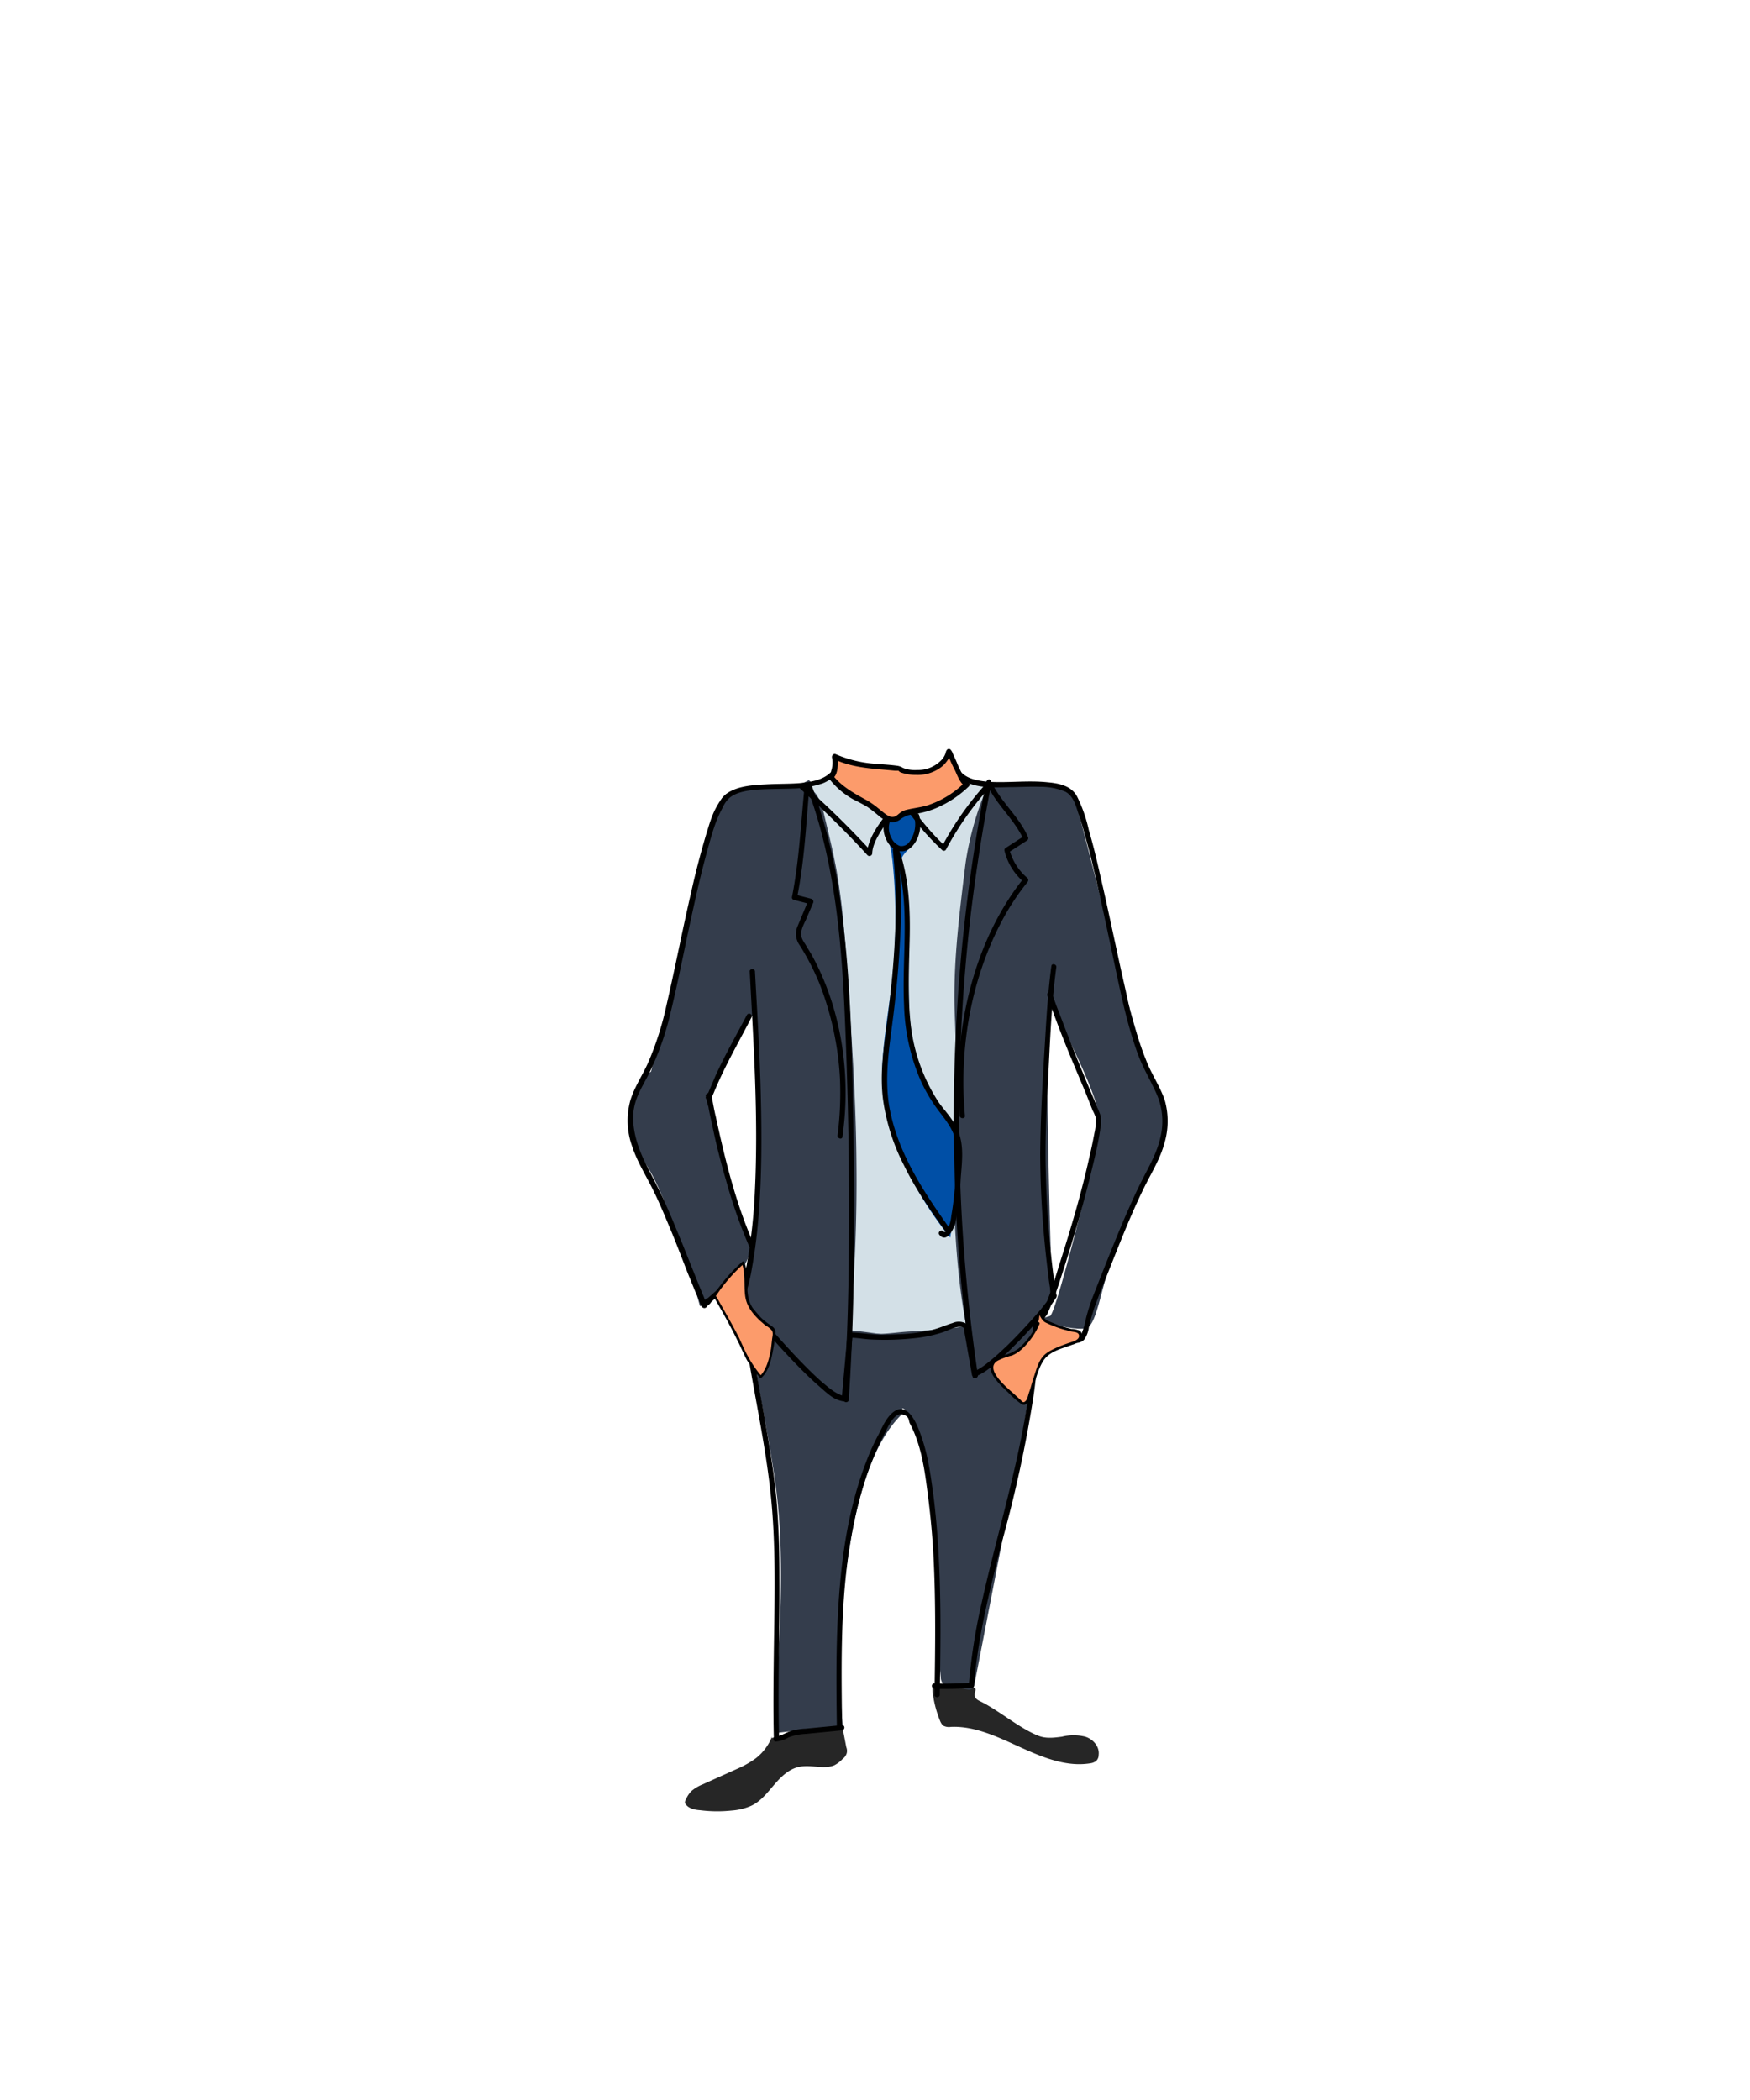 <svg xmlns="http://www.w3.org/2000/svg" viewBox="0 0 500 600"><defs><style>.b{fill:#343d4c}.e{fill:#fc9b6b}</style></defs><path d="M220.6 496.1a14.6 14.6 0 01-4.7 6.3 28.1 28.1 0 01-5.1 2.9l-10 4.5a12 12 0 00-3.1 1.8 7 7 0 00-1.7 2.5 1.6 1.6 0 00-.3.8.9.9 0 00.3.7c.8 1.1 2.5 1.5 4 1.6a38.7 38.7 0 009 .1 17 17 0 005.5-1.3c2.9-1.3 4.8-3.9 6.8-6.2s4.4-4.7 7.7-5.1 6.5.8 9.3-.3a8.4 8.4 0 002.4-1.8 3.3 3.3 0 001.2-1.6 2.8 2.8 0 00-.1-1.8l-1-5.2a.8.8 0 00-.2-.4.8.8 0 00-.7-.2 70.5 70.5 0 00-12.1 1.7l-7.5 1.5m46.1-13.6a32.7 32.7 0 002.2 8.7 4.6 4.6 0 00.8 1.3 3.5 3.5 0 002.3.4c6.9-.3 13.4 2.9 19.8 5.8s13.1 5.7 20 4.6a3.5 3.5 0 001.6-.6 2.3 2.3 0 00.8-1.8c.3-2.4-1.6-4.5-3.8-5.2a13.8 13.8 0 00-6.7 0c-2.3.3-4.6.6-6.8-.3-5.5-2.2-11.3-7.3-16.7-9.9-3.4-1.6.9-4-2.8-4a76 76 0 01-10.7-.5" fill="#262626"/><path class="b" d="M231.1 222.9c-7.1 4.1-19.1 1.1-23.6 4s-9.3 27.6-9.5 32.1l-12 47.2c-1.8.6-5.9 9.2-6 10.5a43.6 43.6 0 00.6 8.1c1.1 4.2 1.9 4.8 4.1 8.1 5.3 8.1 12.5 30 15.3 40.3 5.8-2.2 6.5-6.1 11.4-10.1 1-.8 4.2-5.3 2.1-9.2s-10.8-38.2-10.8-41.2 12.7-28.1 13.3-21.4a279.4 279.4 0 01-3.8 78 6 6 0 00.4 3.8 3.6 3.6 0 002.2 1.7c26.3 10.6 52.3 9.9 79.4 3.4 1.2-.3 6.3-6.2 6.3-8.3 0-5-2.7-84.8-.3-85.4-.5 3.5 15.5 29.3 14 38.3-1.2 7.2-12.4 52.6-14.2 53.2s-4 .9-4 1 12.5 3.9 14.9 2.2 3.7-10.4 6-17.1c.9-2.9 4.6-11.4 12-28.2a40 40 0 003.4-12.2 24.6 24.6 0 00-.1-8c-4.7.6-23.7-83.8-25.7-86.8-3.8-5.7-20.6-2.5-21.5-2.9s-.7-.7-1.1 0c-1.7 3.1.2-3.2-1.5 0 .7-1-23.8 6-23.8 6l-25.3-5"/><path d="M237 222c5 2.8 3.3 4.7 8.6 4.8 11.9 0 25.7-2.3 37.5-3.9-3.4 6.3-6.3 16.6-7.3 24.3-1.6 13.1-3.3 26.4-3.1 39.7.1 4.7.4 9.5.4 14.2s-.4 11-.5 16.5c-.5 20.5-.2 43.6 3.9 63.4-12.2 3.8-21.2.1-33.7-.9a467.2 467.2 0 001.9-47.4c-.1-19.1-1.5-38.1-2.8-57.1-.5-7.6-1.1-15.2-2.2-22.7s-2.7-13.7-4.3-20.4c-1.1-4.2-2.2-7-5.4-7.5" fill="#d3e0e7"/><path d="M257.9 226.8a24.2 24.2 0 013.4 6.6c.7 2.5.7 5.6-.5 7.6s-2.9 2.8-3.4 4.9a10 10 0 00.3 4.2c2.5 11.9 1.7 24.5 2 36.9s4.2 23.3 10.8 31.9c1.3 1.7 2 3.8 3 6s.1 9.9-.3 14.1-1 9.8-1.7 14.6a99.4 99.4 0 01-15.1-25.6 66.4 66.4 0 01-3.5-11.2c-2.2-11.7.5-23.9 1.9-35.8a163.8 163.8 0 00.2-35c-.2-1.3-.3-2.6-.6-3.8s-.5-1.8-.7-2.8c-.8-4.7 1.5-9.2 3.7-13" fill="#004fa6"/><path class="b" d="M213.8 375.3c1.6 16.8 5.7 33.1 7.9 49.8 3 23.1.5 46.6-.3 70.1 5.9-.8 13.6-1.3 19.4-2a205.7 205.7 0 013.1-57.6c2.5-12.3 6.6-25 14.4-32.1.5-.4-1-1-.4-1.1s3 3.1 3.7 5c5.6 17.2 5.6 35.9 6.1 54.7.2 5.7.5 11.4 1.1 17.1a2.6 2.6 0 00.4 1.5 1.6 1.6 0 001.3.8l5.8 1.2a1.6 1.6 0 001.5-.3 2.6 2.6 0 00.7-1.6l10.2-52.7c3.4-17.5 6.8-35.1 7.5-53.2-5.5-.5-10.5 1.6-16 3.1s-13.2 2-19.7 2.4c-2.9.1-5.9.6-8.8.7a52.2 52.2 0 01-12.4-1.7l-24.8-5.2"/><path d="M237 221c-2.2 1.9-5.3 2.4-8 2.7s-6.7.2-10 .4-10.2.3-12.9 4.2-3.3 6.9-4.4 10.3q-2.4 8.1-4.2 16.2c-2.5 10.8-4.6 21.7-7.1 32.5a87.9 87.9 0 01-5 15.8c-1.6 3.8-4.1 7.3-5.3 11.3a21.7 21.7 0 00.5 13.1c1.4 4.3 3.8 8.1 5.8 12.1s3.5 7.7 5.1 11.5 3.3 8.3 4.9 12.4l2.4 5.9a20.3 20.3 0 011.1 2.6c.2.5.4 1.4.9 1.6a.8.8 0 001.1-.2c.2-.1.2-.3.3-.5a.4.4 0 00.1-.3c.1-.3.3 0-.1-.2l-.5-.7c-.1-.3.1-.3-.3 0l-.3.2 1.1.5-.2.7a106.8 106.8 0 008.9-8.9c.7-.8-.4-1.8-1-1.1a71.5 71.5 0 01-5.3 5.7l-2.6 2.3c-.5.5-1.4.9-1.3 1.7a.8.8 0 001.1.4c.5-.2 1.5-.9 1.4-1.5s-.2-.6-.6-.7a.9.9 0 00-1.1.3c-.2.2-.8.9-.7 1.1h1v-.2l-.4-.8c-.2-.5-.3-.9-.5-1.3l-1.2-2.9-4.8-12c-1.6-3.8-3.1-7.6-4.8-11.4s-3.7-7.5-5.6-11.3-3.7-8.7-3.6-13.5 2.4-8.1 4.4-12a81.1 81.1 0 006.2-17.3c2.5-10.2 4.4-20.5 6.7-30.7 1.2-5.5 2.5-11 4-16.4s2.3-8.2 4.3-11.9a8 8 0 012-2.8c2.1-1.7 5.4-2.1 8-2.3s6.6-.2 9.9-.3a28.4 28.4 0 008.7-1.5 9.5 9.5 0 003-1.9c.7-.6-.3-1.7-1-1z"/><path d="M213.4 290c-3 5.7-6.2 11.3-8.9 17.2l-2.3 5.4a1.3 1.3 0 00-.3.5l1.2.3c.1.1-.3-.5 0-.2s-1.4.5-1.4.1.1.1.1.2a11.8 11.8 0 00.6 2.7c.3 1.8.7 3.5 1.1 5.3q1.6 7.8 3.9 15.6a146.8 146.8 0 006.9 19.6c.4.9 1.7.2 1.3-.7-5.3-11.8-8.4-24.5-11.1-37-.4-1.6-.7-3.3-1-4.9s-.3-2-1.2-1.8-.9 1.8-.1 2.1 1.7-2.1 2-2.8c3-7.2 6.9-13.9 10.5-20.9a.7.7 0 10-1.3-.7z"/><path d="M214.2 277.4c1.1 20.8 2.5 41.7 1.5 62.5a159 159 0 01-3.9 29.1 5.3 5.3 0 00.2 3.5 10.5 10.5 0 001.4 1.7l2.8 3.2c2.6 2.9 5.1 5.8 7.7 8.6s6.2 6.6 9.6 9.6 4.7 4.3 7.5 4.8a.9.9 0 001-.8c.5-6 1.1-12.1 1.6-18.2l-.8.8c2.1 0 4 .4 6 .5a78.2 78.2 0 0013.7-.5 36.8 36.8 0 007.3-1.7c1.3-.5 3-1.4 4.4-1.4s1.2.5 1.3 1.2.5 2.7.7 4l1.5 8.5c0 .4.5.6.9.5 3.1-1.1 5.9-3.8 8.3-6s6.3-6.2 9.2-9.5a39.9 39.9 0 005.5-6.8.9.9 0 00.3-.6.6.6 0 00-.1-.6c0-.2-.2-.2-.2-.3s.2.3.2.2-.2-.8-.2-1l-.3-1.9a281.8 281.8 0 01-2.5-31.9c-.3-9.7.3-19.6.8-29.4s.9-19.4 2.2-29.1c.2-.9-1.3-1.3-1.4-.4-1.1 8.1-1.5 16.4-2 24.5-.6 9.7-1.1 19.4-1.2 29.1a279.8 279.8 0 002.1 33c.2 1.8.4 3.6.7 5.3a7 7 0 00.5 2.5c0 .1.2.4.3.4s-.3-.8-.3-.8c-.3.2-.5.8-.7 1l-2.5 3.2c-3.1 3.6-6.3 7.1-9.7 10.4-1.7 1.6-3.4 3.2-5.2 4.6a18.8 18.8 0 01-4.2 2.7l.9.5-1.3-7.7-.8-4.5a2.6 2.6 0 00-1.1-2.1 4.3 4.3 0 00-3.7-.1c-2 .6-3.9 1.5-6 2a48.4 48.4 0 01-9.4 1.2c-2.1.1-4.3.2-6.4.1s-5-.6-7.6-.6a.7.7 0 00-.7.7c-.5 6.1-1.1 12.2-1.6 18.2l.9-.7c-2.4-.4-4.7-2.5-6.5-4s-5.6-5.3-8.3-8.2-5.2-5.7-7.8-8.7c-1.1-1.1-2.1-2.3-3.1-3.5s-2.7-2.4-2.6-4a23.3 23.3 0 01.8-3.6c.2-1 .5-2.1.7-3.2s.8-4.5 1.1-6.8c.7-4.9 1.1-9.8 1.4-14.7.6-10.6.5-21.2.2-31.8s-1-22-1.6-33a.8.8 0 00-1.5 0z"/><path d="M211.7 372.1c1.8 18.1 6.4 35.8 8.4 53.9 1.7 15.3 1.2 30.8 1 46.1-.1 8.2-.2 16.4 0 24.6a.8.8 0 001.5 0c-.4-15.4.2-30.7.1-46 0-7.3-.2-14.6-.8-21.8-.8-8.8-2.4-17.6-3.9-26.3s-3.8-20.3-4.8-30.5c-.1-1-1.6-1-1.5 0zm28.9 121c-.3-22.9-.7-46.4 6.1-68.6a86.5 86.5 0 016-14.8c.8-1.6 2.7-6.1 5-5.6s1.8 1.8 2.3 2.7a30 30 0 011.8 4.1c1.9 5.2 2.6 10.8 3.3 16.2s1.3 11.6 1.6 17.4c.7 13.3.5 26.6.3 39.9a.8.8 0 001.5 0c.2-12.6.4-25.2-.2-37.7q-.4-9.4-1.5-18.6c-.8-5.8-1.5-11.7-3.4-17.2-1-3-3.7-10.8-8.1-7.5-2 1.5-3.1 4.1-4.2 6.3a62.1 62.1 0 00-3.4 7.4c-4.2 10.7-6.4 22.1-7.5 33.5-1.4 14.2-1.3 28.4-1.1 42.5a.7.7 0 001.5 0z"/><path d="M295.2 377.4c.5 27.7-8.9 54.1-14.8 80.9a164.6 164.6 0 00-3.6 23.2l.8-.7c-3.6.2-7.1.3-10.6.2-1-.1-1 1.4 0 1.5 3.5.1 7 0 10.6-.2a.7.7 0 00.7-.8c1.1-14.2 4.7-28 8.2-41.8a363.9 363.9 0 008.7-40.2 136.1 136.1 0 001.5-22.1.8.8 0 10-1.5 0zm-54.7 115.5l-10.3 1a17 17 0 00-4.6.8c-1.4.5-2.6 1.4-4.1 1.4a.8.8 0 000 1.5 8.5 8.5 0 003.8-1.2 15.8 15.8 0 014.9-1l10.3-1c1-.1 1-1.6 0-1.5zm-11.9-267.6c6.7 6.1 13.2 12.4 19.3 19.1a.8.8 0 001.3-.5c.1-2.8 1.9-5.5 3.3-7.7a10.5 10.5 0 01.8-1.1l2.1-2.7c.7-.9 1.5-1.7 2.1-2.6l.3-.2c-.2.2-.4-.2-.3.1h.2l1.2 1.4 3.2 4.2a72.6 72.6 0 007.1 7.6.7.7 0 001.1-.2 88.4 88.4 0 0112.8-18.1c.7-.7-.4-1.8-1-1.1a88.6 88.6 0 00-13.1 18.6l1.2-.2a69.7 69.7 0 01-6.9-7.5c-1.4-1.6-2.5-3.3-3.9-4.9s-1.3-1.6-2.2-1.3-1.5 1.4-2 2.1a54.5 54.5 0 00-3.7 4.7c-1.8 2.5-3.6 5.7-3.8 8.9l1.3-.6a248.5 248.5 0 00-19.4-19c-.7-.7-1.7.4-1 1z"/><path d="M281.7 223.7a496.9 496.9 0 00-8.3 65.5 518.1 518.1 0 00.4 67.1c.9 12.4 2.3 24.7 4.1 37 .1.9 1.6.5 1.5-.4a489.6 489.6 0 01-5.3-66.2 498.4 498.4 0 013.3-65.8c1.5-12.3 3.4-24.6 5.8-36.8.2-.9-1.3-1.3-1.5-.4zm-51.3.8c7.8 20.4 9.9 42.5 10.9 64.2q1.6 35.4 1.2 70.8c-.1 13.6-.6 27.1-1.5 40.6a.8.8 0 001.5 0c1.6-24.2 1.8-48.5 1.4-72.8-.4-22.7-.5-45.6-3.6-68.2a155.6 155.6 0 00-8.5-35c-.3-.9-1.8-.5-1.4.4z"/><path d="M229.8 225.5c-1 10.3-1.5 20.5-3.5 30.7a.7.7 0 00.5.9l4.6 1.2-.5-.9-3 7.2a5.5 5.5 0 00.6 5.5 70.3 70.3 0 015.9 11.6 87.2 87.2 0 015.6 26.7 95.3 95.3 0 01-.7 16c-.1.9 1.3 1.3 1.4.4 2.5-17.6-.2-36.4-8.8-52l-1.8-3c-.8-1.2-1.5-2.3-1.1-3.9s1.1-2.6 1.6-3.9l1.8-4.2a.9.9 0 00-.6-1l-4.6-1.2.5 1c2.1-10.3 2.6-20.7 3.5-31.1.1-1-1.4-1-1.4 0zm52.1-1.6c2.6 5.9 7.9 10.1 10.5 15.9l.3-1-5.4 3.5a.7.7 0 00-.3.8 17 17 0 005.5 8.9v-1.1c-11.5 14.4-17.2 33-18.5 51.2a103.5 103.5 0 00.2 16.7c.1.9 1.6.9 1.5 0-1.7-18.6 1.5-38 10-54.6a68.7 68.7 0 017.9-12.2.9.9 0 000-1.1 15.9 15.9 0 01-5.2-8.2l-.3.9 5.4-3.5a.8.8 0 00.2-1c-2.6-5.9-7.9-10.1-10.6-16-.4-.9-1.6-.1-1.2.8zm-29.2 10.6a7.5 7.5 0 00.4 5.1 6.1 6.1 0 003 3.3c3.1 1.4 5.6-1.7 6.4-4.4a9.7 9.7 0 00.1-5.6c-.2-.9-1.7-.5-1.4.4a8.5 8.5 0 01-1.5 7.4 2.7 2.7 0 01-2.6 1 4.2 4.2 0 01-2.4-2.3 5.9 5.9 0 01-.5-4.5c.3-.9-1.2-1.3-1.5-.4z"/><path d="M255.1 242.9c1.7 16 .5 32.1-1.5 48-1 7.7-2.3 15.5-1.3 23.3a59.1 59.1 0 006 18.8c3.2 6.6 7.4 12.6 11.6 18.5.6.8 1.9.1 1.3-.7-7.6-10.7-15-21.9-17.2-35.1-1.2-7.7-.1-15.3.9-22.9s1.8-15.4 2.2-23.2a158.8 158.8 0 00-.5-26.7c-.1-.9-1.6-1-1.5 0z"/><path d="M255.3 242.7c5.2 14.2 2.3 29.7 3 44.4a58.2 58.2 0 004.6 21.3 45.3 45.3 0 005.3 9c2.3 3 4.5 5.7 5 9.5a61.1 61.1 0 01-.5 13.5c-.2 2.4-.5 4.7-.9 7a10.9 10.9 0 01-.7 3c-.2.5-1 2.1-1.6 1.4s-1.7.3-1.1 1c2.1 2.6 4.2-1.8 4.6-3.5a89.8 89.8 0 001.5-12.7c.3-4 .9-8.6-.4-12.5s-3.7-6.1-5.8-9a50.9 50.9 0 01-8.1-22.4c-.9-8-.5-16.1-.3-24.2s-.1-17.8-3.2-26.2c-.3-.9-1.7-.5-1.4.4zM274 222c3.6 3.4 9.7 3 14.3 2.9 2.9 0 5.8-.2 8.8-.1a18.3 18.3 0 017.3 1.4c2.2 1.2 2.9 3.7 3.6 5.9 1.4 4 2.4 8.1 3.5 12.1 2.5 10.3 4.7 20.7 6.9 31.1 1.9 8.9 3.7 17.8 6.9 26.4 1.4 3.6 3.3 6.8 4.9 10.3a19.3 19.3 0 011.4 12.7c-.9 4.3-3 8-5 11.9s-3.3 6.9-4.9 10.5c-3.3 7.7-6.4 15.6-9.5 23.5a59.8 59.8 0 00-1.9 6 23.2 23.2 0 01-1.3 4.5c-.8 1.8-3.4 1.1-5 .7s-4.7-1.2-5.6-3.1.5-2.4.9-3.4a91 91 0 003.7-9.9c3.3-10.1 6.3-20.3 8.8-30.6 1-4.1 2-8.2 2.6-12.4a9.7 9.7 0 00.1-3.4c-.2-.9-.7-1.8-1-2.7-3.8-8.9-7.5-17.9-10.9-27-.7-1.7-1.3-3.4-1.9-5.1s-1.8-.6-1.4.4c3.1 9.3 7 18.4 10.8 27.4l2.1 5.3a12 12 0 01.9 2.1 16 16 0 01-.4 4.3c-.4 2.1-.8 4.2-1.3 6.2-2.3 10.6-5.4 21-8.7 31.3-1.2 4-2.5 8-4 11.8a25.9 25.9 0 01-1.4 2.9 4 4 0 001 5 15 15 0 006.4 2.6c1.6.3 3.9.6 5.1-.8a7.8 7.8 0 001.3-3.4 53.2 53.2 0 011.6-5.7c1.5-4.2 3.2-8.2 4.8-12.3 3.1-7.8 6.2-15.7 10-23.2 1.9-3.7 4.1-7.4 5.2-11.5a22 22 0 00.1-12.2c-1.2-3.6-3.4-6.9-4.9-10.4a100.2 100.2 0 01-3.8-10.9c-1-3.3-1.8-6.8-2.5-10.2-2.4-10.4-4.5-20.9-6.9-31.3-1.1-4.8-2.2-9.7-3.6-14.4a41.2 41.2 0 00-3.3-9.5c-1.6-3.2-5.2-3.9-8.6-4.2-5.9-.6-11.8.3-17.6-.2-2.3-.3-4.8-.7-6.6-2.3s-1.7.4-1 1z"/><path class="e" d="M204.4 370.6c2.5 4.3 5 8.7 7.2 13.3.8 1.7 1.5 3.4 2.4 4.9a54 54 0 003.3 4.6c2.6-2.5 3.3-7.6 3.8-12.1a2.1 2.1 0 000-1.1 1.5 1.5 0 00-.9-1 20.2 20.2 0 01-4.6-4.2 8.9 8.9 0 01-1.9-3.1c-1.1-3.4-.1-7.8-1.3-11.1a42.7 42.7 0 00-8.1 9.2"/><path d="M204.1 370.8c2.3 4 4.5 7.9 6.5 12 1 1.9 1.8 3.9 2.8 5.8a46.2 46.2 0 003.7 5 .3.3 0 00.5 0c2-1.9 2.7-4.8 3.2-7.5s.5-2.9.7-4.4 0-2.1-1-2.8c-2.9-2-6-4.6-6.7-8.3s.1-6.7-1.1-9.9c-.1-.3-.4-.4-.6-.2a47.9 47.9 0 00-8.1 9.3c-.3.4.4.8.6.4a46.8 46.8 0 018-9.2h-.6c1 2.9.5 6.1.9 9.2s2.2 5.2 4.3 7.2l1.5 1.3a6.2 6.2 0 011.8 1.4c.5.7.2 1.7.1 2.5l-.3 2.7c-.5 2.7-1.2 5.9-3.2 7.9h.5a31.6 31.6 0 01-3.7-5.3c-1.1-1.9-1.9-3.9-2.8-5.8-2-3.9-4.2-7.7-6.4-11.6-.2-.4-.9 0-.6.4z"/><path class="e" d="M296.7 378.1c-2 4.3-4.2 6.6-5.9 7.8s-6.2 1.5-7.3 3.9 7 9.8 8.7 11.1h.3c1.3.1 2.3-4.6 4.2-10.2a12.8 12.8 0 011.2-2.4 6 6 0 011.6-1.6c3.8-2.8 8.6-2.6 9.1-4.6a3.3 3.3 0 000-1.4 1.4 1.4 0 00-.8-.5 28.9 28.9 0 01-9.2-2.9 6.3 6.3 0 01-1.5-2.3"/><path d="M296.4 377.9a20 20 0 01-5.4 7.4 11.8 11.8 0 01-4.1 1.9 6.5 6.5 0 00-2.9 1.4c-3.2 2.8 2.1 7.4 4 9.2a25 25 0 003.9 3.4c1.6.9 2.3-1.8 2.7-2.8 1.1-3.1 1.7-6.8 3.5-9.6s5.4-3.5 8.3-4.6a4.7 4.7 0 002.4-1.5c.3-.7.5-2-.3-2.5a6.4 6.4 0 00-2.4-.5l-3.3-.9-3.4-1.4a3.7 3.7 0 01-1.9-2.5c-.2-.4-.9 0-.7.4s.9 2.1 2 2.6a33 33 0 004.9 1.9l2.2.6c.9.2 2.3.1 2.4 1.2s-1.4 1.6-2.3 1.9-5 1.6-7.1 3.2-2.7 4.3-3.5 6.7-.8 2.8-1.3 4.2-.5 2.2-1.2 2.8-1-.2-1.5-.6l-2.1-1.9c-1.8-1.6-8.1-6.8-4.3-9.1a18.2 18.2 0 014.1-1.5 9.5 9.5 0 002.7-1.7 21.2 21.2 0 005.2-7.3c.2-.4-.4-.8-.6-.4z"/><path class="e" d="M238.5 216.2c.3 1.2-.1 6-1.3 5.6 2.6 3.6 6.6 5.8 10.5 7.8 1.8 1 4.8 4.1 6.8 4.6s2.8-1.8 5-2a33.1 33.1 0 006.9-1.7 29.1 29.1 0 009.9-6.4c-1.5-.2-5.1-9.6-5.2-9.4s-1 5-8 6c-1.7 0-5 0-6-1s-11.4 0-18.6-3.5"/><path d="M237.7 216.4a6.4 6.4 0 01.1 2.4 5.8 5.8 0 01-.3 1.4 1.4 1.4 0 01-.2.6c0 .3-.2.2.1.2s-1.3.6-.8 1.1a22.9 22.9 0 007.2 6.3c1.4.7 2.8 1.4 4.1 2.2a41.9 41.9 0 013.3 2.6 8.3 8.3 0 003.2 1.7 3.9 3.9 0 003.1-1 14 14 0 011.7-.9 23.8 23.8 0 012.6-.5 23.9 23.9 0 005.4-1.5 30.7 30.7 0 009.6-6.3.8.8 0 00-.3-1.3c-.4-.1-1-1.3-1.3-1.8a31.8 31.8 0 01-1.6-3.2c-.4-1-.8-1.9-1.3-2.9a3.2 3.2 0 00-.8-1.4.8.8 0 00-.8 0 1.6 1.6 0 00-.5 1 5.6 5.6 0 01-.9 1.7 9.2 9.2 0 01-7.2 3.2 9.5 9.5 0 01-4.1-.6 4.4 4.4 0 00-1.6-.6c-2.2-.3-4.4-.4-6.7-.6a34.2 34.2 0 01-10.9-2.7c-.8-.4-1.6.9-.7 1.3 5.5 2.7 11.6 2.8 17.6 3.4h.9c.2.1-.2-.1.1 0a1.8 1.8 0 00.7.5 12.5 12.5 0 004.3.7 11.1 11.1 0 007.8-2.7 10.8 10.8 0 001.8-2.4 10.4 10.4 0 00.4-1c.2-.5.3-.3-.2 0h-.8c-.4-.3 0 .1.1.4l.5 1.1a35.4 35.4 0 001.6 3.4c.6 1.3 1.6 4.1 3.2 4.6l-.4-1.3a27.1 27.1 0 01-10.7 6.6c-2 .6-4.1.8-6.1 1.3s-2.3 1.8-3.7 2-3.1-1.6-4.2-2.4a23.1 23.1 0 00-3.6-2.5c-3.5-1.9-7.1-3.9-9.6-7.2l-.8 1.1c2.6.6 2.6-5.1 2.2-6.5a.8.8 0 00-1.5.4z"/></svg>